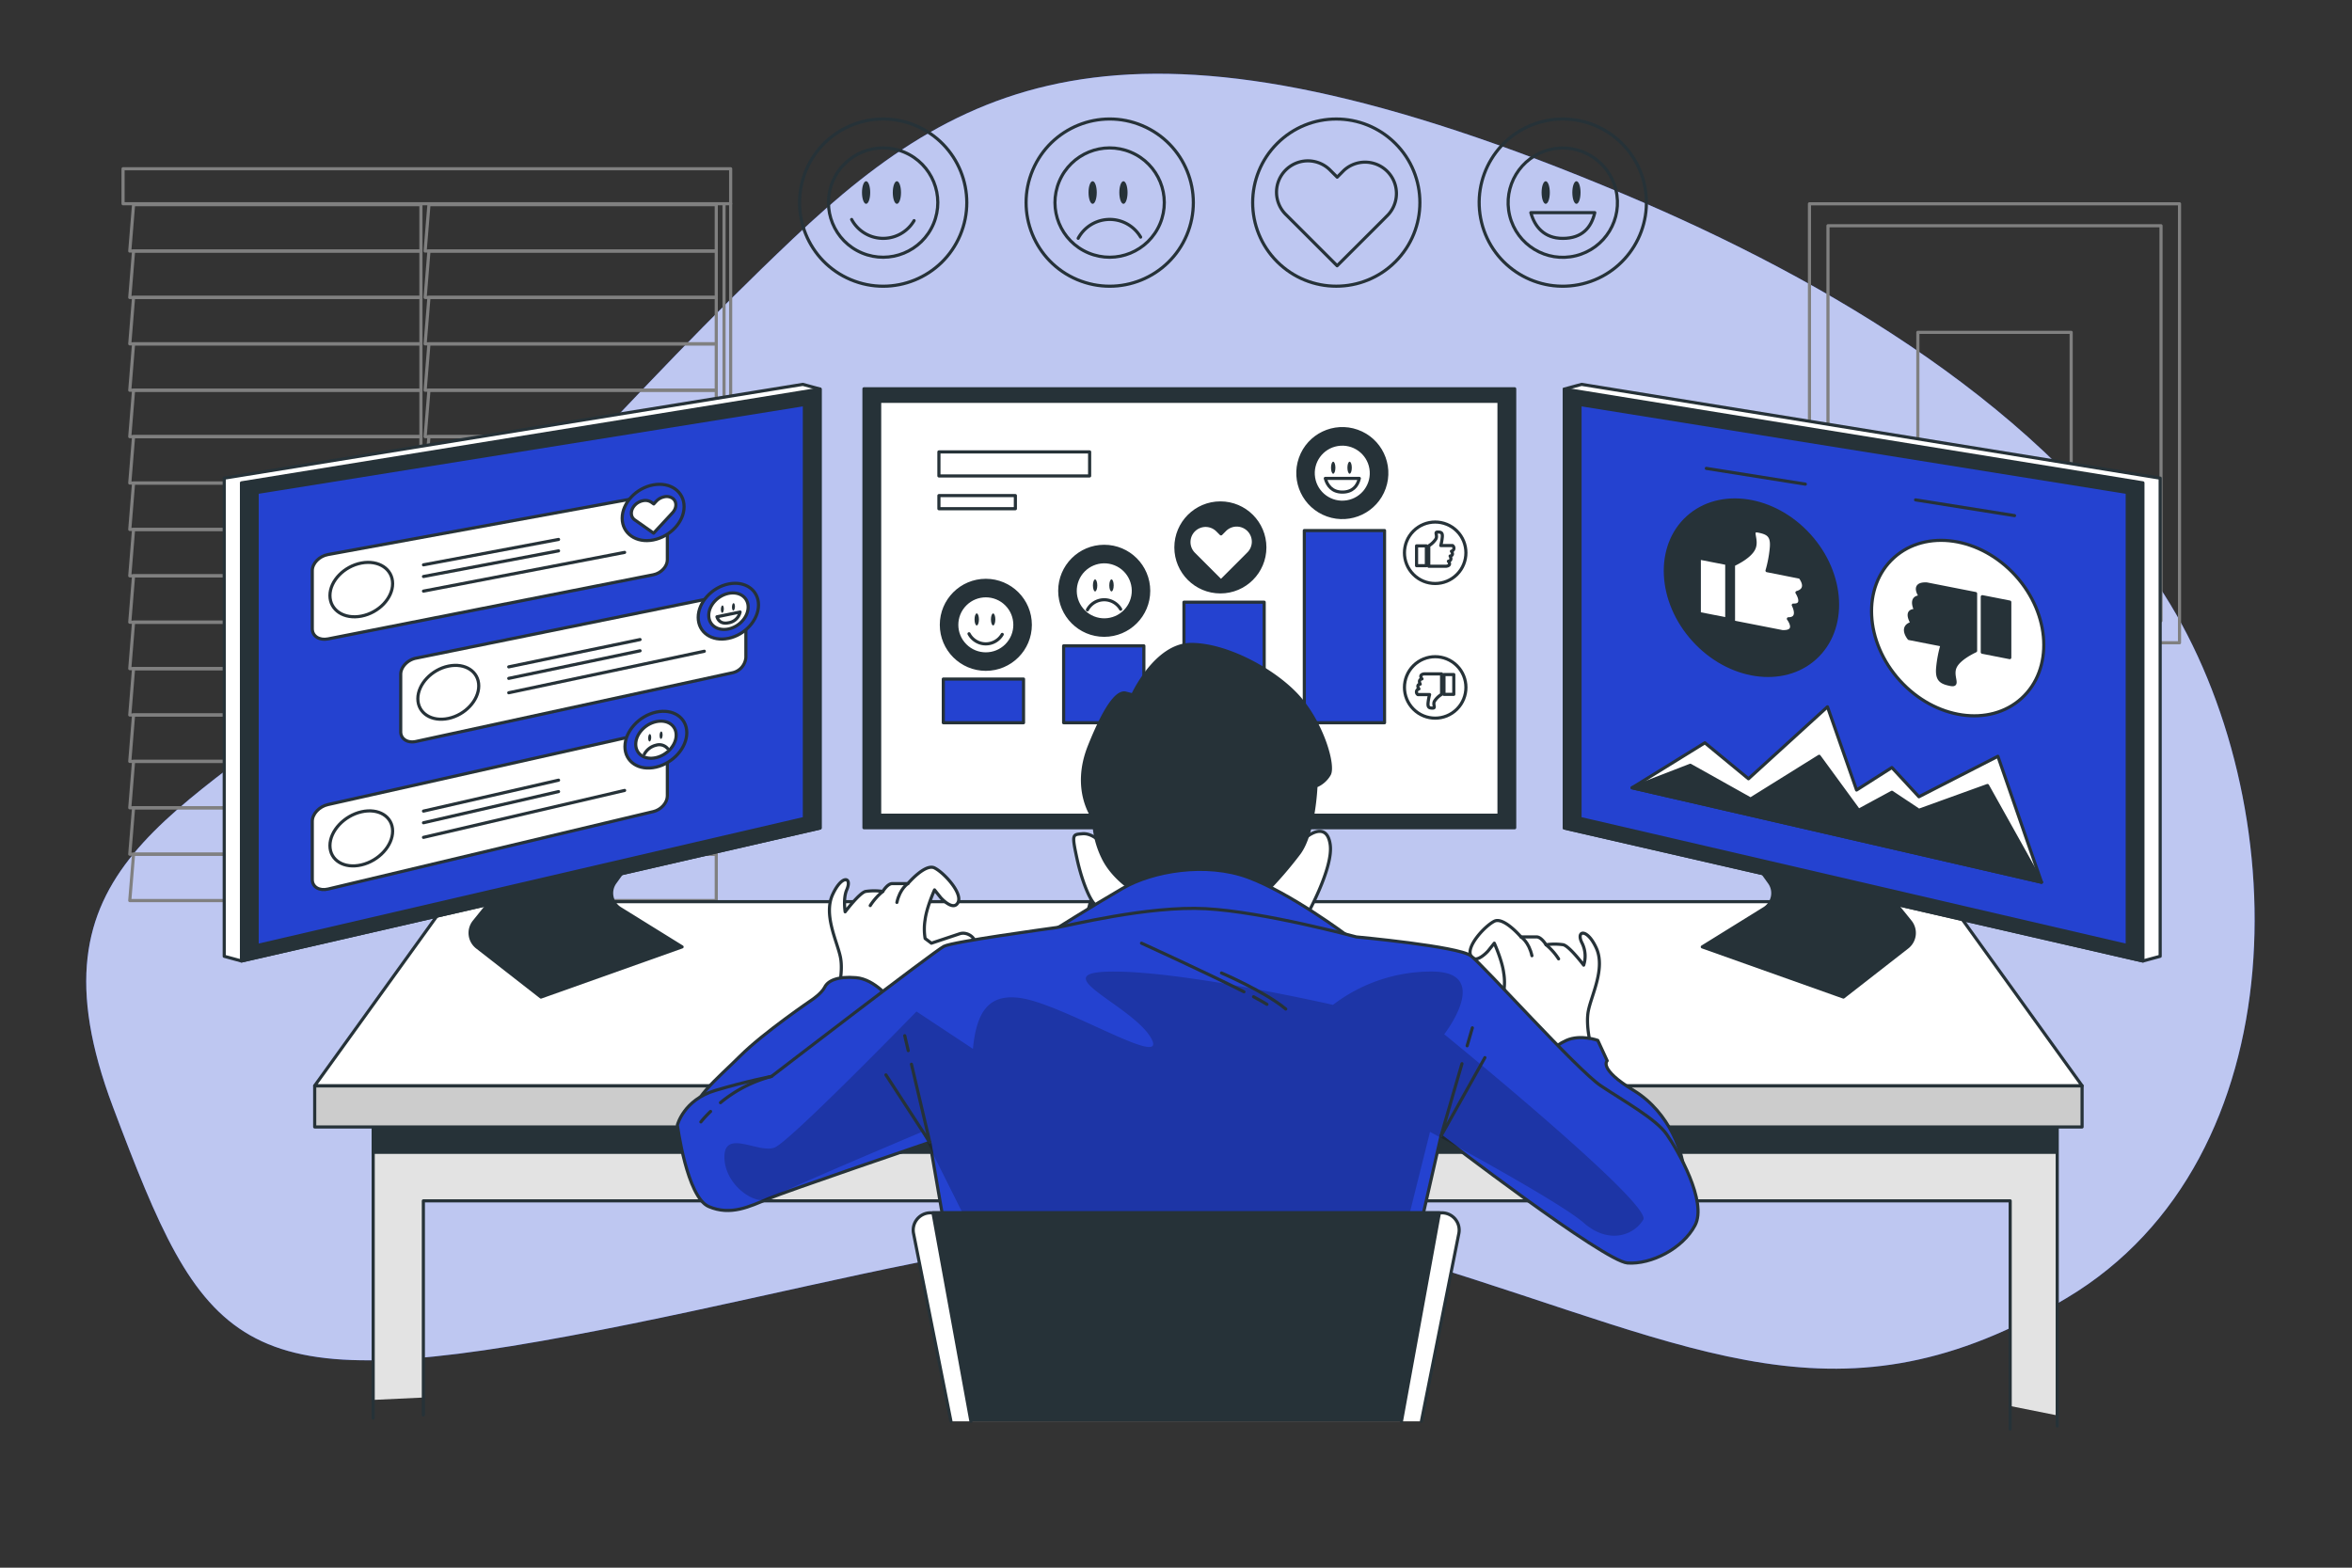 <svg xmlns="http://www.w3.org/2000/svg" viewBox="0 0 750 500"><rect x="0" y="0" width="750" height="500" fill="#333333" stroke="none"/><g id="freepik--background-simple--inject-619"><path d="M690.15,189.66C652.46,130.47,583.53,89.66,518,62,364-3,309,23,253,76s-84,91-140,138S7,276,36,353s39,93,146,73,184-50,272-23,133,54,205,11C733.73,369.37,731.89,255.22,690.15,189.66Z" style="fill:#2442D0"></path><path d="M690.15,189.66C652.46,130.47,583.53,89.66,518,62,364-3,309,23,253,76s-84,91-140,138S7,276,36,353s39,93,146,73,184-50,272-23,133,54,205,11C733.73,369.37,731.89,255.22,690.15,189.66Z" style="fill:#fff;opacity:0.7"></path></g><g id="freepik--Floor--inject-619"><polygon points="473.61 337.57 280.32 337.57 292.79 307 461.14 307 473.61 337.57" style="fill:#fff;stroke:#263238;stroke-linecap:round;stroke-linejoin:round"></polygon><polygon points="302.96 313.79 295.62 313.79 297.12 309.86 304.32 309.86 302.96 313.79" style="fill:#fff;stroke:#263238;stroke-linecap:round;stroke-linejoin:round"></polygon><polygon points="313.31 313.79 305.98 313.79 307.29 309.86 314.49 309.86 313.31 313.79" style="fill:#fff;stroke:#263238;stroke-linecap:round;stroke-linejoin:round"></polygon><polygon points="323.67 313.79 316.33 313.79 317.45 309.86 324.65 309.86 323.67 313.79" style="fill:#fff;stroke:#263238;stroke-linecap:round;stroke-linejoin:round"></polygon><polygon points="334.02 313.79 326.69 313.79 327.62 309.86 334.82 309.86 334.02 313.79" style="fill:#fff;stroke:#263238;stroke-linecap:round;stroke-linejoin:round"></polygon><polygon points="344.38 313.79 337.05 313.79 337.78 309.86 344.98 309.86 344.38 313.79" style="fill:#fff;stroke:#263238;stroke-linecap:round;stroke-linejoin:round"></polygon><polygon points="354.74 313.79 347.4 313.79 347.95 309.86 355.15 309.86 354.74 313.79" style="fill:#fff;stroke:#263238;stroke-linecap:round;stroke-linejoin:round"></polygon><polygon points="365.09 313.79 357.76 313.79 358.11 309.86 365.31 309.86 365.09 313.79" style="fill:#fff;stroke:#263238;stroke-linecap:round;stroke-linejoin:round"></polygon><polygon points="375.45 313.79 368.11 313.79 368.28 309.86 375.48 309.86 375.45 313.79" style="fill:#fff;stroke:#263238;stroke-linecap:round;stroke-linejoin:round"></polygon><polygon points="385.81 313.79 378.47 313.79 378.44 309.86 385.64 309.86 385.81 313.79" style="fill:#fff;stroke:#263238;stroke-linecap:round;stroke-linejoin:round"></polygon><polygon points="396.16 313.79 388.82 313.79 388.61 309.86 395.81 309.86 396.16 313.79" style="fill:#fff;stroke:#263238;stroke-linecap:round;stroke-linejoin:round"></polygon><polygon points="406.52 313.79 399.18 313.79 398.77 309.86 405.97 309.86 406.52 313.79" style="fill:#fff;stroke:#263238;stroke-linecap:round;stroke-linejoin:round"></polygon><polygon points="416.87 313.79 409.54 313.79 408.94 309.86 416.14 309.86 416.87 313.79" style="fill:#fff;stroke:#263238;stroke-linecap:round;stroke-linejoin:round"></polygon><polygon points="427.23 313.79 419.89 313.79 419.1 309.86 426.3 309.86 427.23 313.79" style="fill:#fff;stroke:#263238;stroke-linecap:round;stroke-linejoin:round"></polygon><polygon points="437.58 313.79 430.25 313.79 429.26 309.86 436.46 309.86 437.58 313.79" style="fill:#fff;stroke:#263238;stroke-linecap:round;stroke-linejoin:round"></polygon><polygon points="447.94 313.79 440.61 313.79 439.43 309.86 446.63 309.86 447.94 313.79" style="fill:#fff;stroke:#263238;stroke-linecap:round;stroke-linejoin:round"></polygon><polygon points="458.3 313.79 450.96 313.79 449.6 309.86 456.8 309.86 458.3 313.79" style="fill:#fff;stroke:#263238;stroke-linecap:round;stroke-linejoin:round"></polygon><polygon points="299.89 322.61 292.26 322.61 293.88 318.35 301.38 318.35 299.89 322.61" style="fill:#fff;stroke:#263238;stroke-linecap:round;stroke-linejoin:round"></polygon><polygon points="310.68 322.61 303.04 322.61 304.46 318.35 311.95 318.35 310.68 322.61" style="fill:#fff;stroke:#263238;stroke-linecap:round;stroke-linejoin:round"></polygon><polygon points="321.46 322.61 313.82 322.61 315.04 318.35 322.53 318.35 321.46 322.61" style="fill:#fff;stroke:#263238;stroke-linecap:round;stroke-linejoin:round"></polygon><polygon points="332.25 322.61 324.61 322.61 325.62 318.35 333.11 318.35 332.25 322.61" style="fill:#fff;stroke:#263238;stroke-linecap:round;stroke-linejoin:round"></polygon><polygon points="343.03 322.61 335.39 322.61 336.19 318.35 343.69 318.35 343.03 322.61" style="fill:#fff;stroke:#263238;stroke-linecap:round;stroke-linejoin:round"></polygon><polygon points="353.82 322.61 346.18 322.61 346.77 318.35 354.26 318.35 353.82 322.61" style="fill:#fff;stroke:#263238;stroke-linecap:round;stroke-linejoin:round"></polygon><polygon points="364.6 322.61 356.96 322.61 357.35 318.35 364.84 318.35 364.6 322.61" style="fill:#fff;stroke:#263238;stroke-linecap:round;stroke-linejoin:round"></polygon><polygon points="375.39 322.61 367.75 322.61 367.92 318.35 375.42 318.35 375.39 322.61" style="fill:#fff;stroke:#263238;stroke-linecap:round;stroke-linejoin:round"></polygon><polygon points="386.17 322.61 378.53 322.61 378.5 318.35 385.99 318.35 386.17 322.61" style="fill:#fff;stroke:#263238;stroke-linecap:round;stroke-linejoin:round"></polygon><polygon points="396.95 322.61 389.32 322.61 389.08 318.35 396.57 318.35 396.95 322.61" style="fill:#fff;stroke:#263238;stroke-linecap:round;stroke-linejoin:round"></polygon><polygon points="407.74 322.61 400.1 322.61 399.66 318.35 407.15 318.35 407.74 322.61" style="fill:#fff;stroke:#263238;stroke-linecap:round;stroke-linejoin:round"></polygon><polygon points="418.52 322.61 410.88 322.61 410.23 318.35 417.73 318.35 418.52 322.61" style="fill:#fff;stroke:#263238;stroke-linecap:round;stroke-linejoin:round"></polygon><polygon points="429.31 322.61 421.67 322.61 420.81 318.35 428.3 318.35 429.31 322.61" style="fill:#fff;stroke:#263238;stroke-linecap:round;stroke-linejoin:round"></polygon><polygon points="440.09 322.61 432.45 322.61 431.39 318.35 438.88 318.35 440.09 322.61" style="fill:#fff;stroke:#263238;stroke-linecap:round;stroke-linejoin:round"></polygon><polygon points="450.88 322.61 443.24 322.61 441.96 318.35 449.46 318.35 450.88 322.61" style="fill:#fff;stroke:#263238;stroke-linecap:round;stroke-linejoin:round"></polygon><polygon points="461.66 322.61 454.02 322.61 452.54 318.35 460.03 318.35 461.66 322.61" style="fill:#fff;stroke:#263238;stroke-linecap:round;stroke-linejoin:round"></polygon><polygon points="296.57 332.19 288.6 332.19 290.37 327.55 298.18 327.55 296.57 332.19" style="fill:#fff;stroke:#263238;stroke-linecap:round;stroke-linejoin:round"></polygon><polygon points="307.82 332.19 299.85 332.19 301.39 327.55 309.2 327.55 307.82 332.19" style="fill:#fff;stroke:#263238;stroke-linecap:round;stroke-linejoin:round"></polygon><polygon points="319.07 332.19 311.1 332.19 312.42 327.55 320.23 327.55 319.07 332.19" style="fill:#fff;stroke:#263238;stroke-linecap:round;stroke-linejoin:round"></polygon><polygon points="397.82 332.19 322.35 332.19 323.44 327.55 397.4 327.55 397.82 332.19" style="fill:#fff;stroke:#263238;stroke-linecap:round;stroke-linejoin:round"></polygon><polygon points="409.07 332.19 401.1 332.19 400.62 327.55 408.43 327.55 409.07 332.19" style="fill:#fff;stroke:#263238;stroke-linecap:round;stroke-linejoin:round"></polygon><polygon points="420.32 332.19 412.35 332.19 411.64 327.55 419.45 327.55 420.32 332.19" style="fill:#fff;stroke:#263238;stroke-linecap:round;stroke-linejoin:round"></polygon><polygon points="431.57 332.19 423.6 332.19 422.67 327.55 430.47 327.55 431.57 332.19" style="fill:#fff;stroke:#263238;stroke-linecap:round;stroke-linejoin:round"></polygon><polygon points="442.82 332.19 434.85 332.19 433.69 327.55 441.5 327.55 442.82 332.19" style="fill:#fff;stroke:#263238;stroke-linecap:round;stroke-linejoin:round"></polygon><polygon points="454.07 332.19 446.1 332.19 444.71 327.55 452.52 327.55 454.07 332.19" style="fill:#fff;stroke:#263238;stroke-linecap:round;stroke-linejoin:round"></polygon><polygon points="465.32 332.19 457.35 332.19 455.74 327.55 463.55 327.55 465.32 332.19" style="fill:#fff;stroke:#263238;stroke-linecap:round;stroke-linejoin:round"></polygon><rect x="280.32" y="337.57" width="193.16" height="2.65" style="fill:#fff;stroke:#263238;stroke-linecap:round;stroke-linejoin:round"></rect></g><g id="freepik--Window--inject-619"><polygon points="134.22 65.28 42.59 65.28 41.38 80.07 134.22 80.07 134.22 65.28" style="fill:none;stroke:gray;stroke-linecap:round;stroke-linejoin:round"></polygon><polygon points="134.22 80.07 42.59 80.07 41.38 94.87 134.22 94.87 134.22 80.07" style="fill:none;stroke:gray;stroke-linecap:round;stroke-linejoin:round"></polygon><polygon points="134.22 94.87 42.59 94.87 41.38 109.67 134.22 109.67 134.22 94.87" style="fill:none;stroke:gray;stroke-linecap:round;stroke-linejoin:round"></polygon><polygon points="134.22 109.67 42.59 109.67 41.38 124.47 134.22 124.47 134.22 109.67" style="fill:none;stroke:gray;stroke-linecap:round;stroke-linejoin:round"></polygon><polygon points="134.22 124.47 42.59 124.47 41.38 139.26 134.22 139.26 134.22 124.47" style="fill:none;stroke:gray;stroke-linecap:round;stroke-linejoin:round"></polygon><polygon points="134.22 139.26 42.59 139.26 41.38 154.06 134.22 154.06 134.22 139.26" style="fill:none;stroke:gray;stroke-linecap:round;stroke-linejoin:round"></polygon><polygon points="134.22 154.06 42.59 154.06 41.38 168.86 134.22 168.86 134.22 154.06" style="fill:none;stroke:gray;stroke-linecap:round;stroke-linejoin:round"></polygon><polygon points="134.22 168.86 42.59 168.86 41.38 183.65 134.22 183.65 134.22 168.86" style="fill:none;stroke:gray;stroke-linecap:round;stroke-linejoin:round"></polygon><polygon points="134.22 183.65 42.59 183.65 41.38 198.45 134.22 198.45 134.22 183.65" style="fill:none;stroke:gray;stroke-linecap:round;stroke-linejoin:round"></polygon><polygon points="134.22 198.45 42.59 198.45 41.38 213.25 134.22 213.25 134.22 198.45" style="fill:none;stroke:gray;stroke-linecap:round;stroke-linejoin:round"></polygon><polygon points="134.22 213.25 42.59 213.25 41.38 228.04 134.22 228.04 134.22 213.25" style="fill:none;stroke:gray;stroke-linecap:round;stroke-linejoin:round"></polygon><polygon points="134.22 228.04 42.59 228.04 41.38 242.84 134.22 242.84 134.22 228.04" style="fill:none;stroke:gray;stroke-linecap:round;stroke-linejoin:round"></polygon><polygon points="134.22 242.84 42.59 242.84 41.38 257.64 134.22 257.64 134.22 242.84" style="fill:none;stroke:gray;stroke-linecap:round;stroke-linejoin:round"></polygon><polygon points="134.22 257.64 42.59 257.64 41.38 272.44 134.22 272.44 134.22 257.64" style="fill:none;stroke:gray;stroke-linecap:round;stroke-linejoin:round"></polygon><polygon points="134.22 272.44 42.59 272.44 41.38 287.23 134.22 287.23 134.22 272.44" style="fill:none;stroke:gray;stroke-linecap:round;stroke-linejoin:round"></polygon><polygon points="228.4 65.28 136.78 65.28 135.57 80.07 228.4 80.07 228.4 65.28" style="fill:none;stroke:gray;stroke-linecap:round;stroke-linejoin:round"></polygon><polygon points="228.4 80.07 136.78 80.07 135.57 94.87 228.4 94.87 228.4 80.07" style="fill:none;stroke:gray;stroke-linecap:round;stroke-linejoin:round"></polygon><polygon points="228.4 94.87 136.78 94.87 135.57 109.67 228.4 109.67 228.4 94.87" style="fill:none;stroke:gray;stroke-linecap:round;stroke-linejoin:round"></polygon><polygon points="228.4 109.67 136.78 109.67 135.57 124.47 228.4 124.47 228.4 109.67" style="fill:none;stroke:gray;stroke-linecap:round;stroke-linejoin:round"></polygon><polygon points="228.4 124.47 136.78 124.47 135.57 139.26 228.4 139.26 228.4 124.47" style="fill:none;stroke:gray;stroke-linecap:round;stroke-linejoin:round"></polygon><polygon points="228.4 139.26 136.78 139.26 135.57 154.06 228.4 154.06 228.4 139.26" style="fill:none;stroke:gray;stroke-linecap:round;stroke-linejoin:round"></polygon><polygon points="228.4 154.06 136.78 154.06 135.57 168.86 228.4 168.86 228.4 154.06" style="fill:none;stroke:gray;stroke-linecap:round;stroke-linejoin:round"></polygon><polygon points="228.4 168.86 136.78 168.86 135.57 183.65 228.4 183.65 228.4 168.86" style="fill:none;stroke:gray;stroke-linecap:round;stroke-linejoin:round"></polygon><polygon points="228.4 183.65 136.78 183.65 135.57 198.45 228.4 198.45 228.4 183.65" style="fill:none;stroke:gray;stroke-linecap:round;stroke-linejoin:round"></polygon><polygon points="228.4 198.45 136.78 198.45 135.57 213.25 228.4 213.25 228.4 198.45" style="fill:none;stroke:gray;stroke-linecap:round;stroke-linejoin:round"></polygon><polygon points="228.4 213.25 136.78 213.25 135.57 228.04 228.4 228.04 228.4 213.25" style="fill:none;stroke:gray;stroke-linecap:round;stroke-linejoin:round"></polygon><polygon points="228.4 228.04 136.78 228.04 135.57 242.84 228.4 242.84 228.4 228.04" style="fill:none;stroke:gray;stroke-linecap:round;stroke-linejoin:round"></polygon><polygon points="228.4 242.84 136.78 242.84 135.57 257.64 228.4 257.64 228.4 242.84" style="fill:none;stroke:gray;stroke-linecap:round;stroke-linejoin:round"></polygon><polygon points="228.4 257.64 136.78 257.64 135.57 272.44 228.4 272.44 228.4 257.64" style="fill:none;stroke:gray;stroke-linecap:round;stroke-linejoin:round"></polygon><polygon points="228.4 272.44 136.78 272.44 135.57 287.23 228.4 287.23 228.4 272.44" style="fill:none;stroke:gray;stroke-linecap:round;stroke-linejoin:round"></polygon><rect x="39.24" y="53.82" width="193.75" height="11.16" style="fill:none;stroke:gray;stroke-linecap:round;stroke-linejoin:round"></rect><line x1="232.99" y1="64.98" x2="232.99" y2="261.57" style="fill:none;stroke:gray;stroke-linecap:round;stroke-linejoin:round"></line><line x1="230.88" y1="65.3" x2="230.88" y2="200.18" style="fill:none;stroke:gray;stroke-linecap:round;stroke-linejoin:round"></line><rect x="231.76" y="261.14" width="2.6" height="5.01" style="fill:#263238;stroke:gray;stroke-linecap:round;stroke-linejoin:round"></rect><rect x="229.41" y="199.1" width="2.6" height="5.01" style="fill:#263238;stroke:gray;stroke-linecap:round;stroke-linejoin:round"></rect></g><g id="freepik--Picture--inject-619"><rect x="577" y="65" width="118" height="140" style="fill:none;stroke:gray;stroke-linecap:round;stroke-linejoin:round"></rect><rect x="582.9" y="72" width="106.2" height="126" style="fill:none;stroke:gray;stroke-linecap:round;stroke-linejoin:round"></rect><rect x="611.56" y="106" width="48.89" height="58" style="fill:none;stroke:gray;stroke-linecap:round;stroke-linejoin:round"></rect></g><g id="freepik--Table--inject-619"><polygon points="118.93 446.49 118.93 359.35 655.47 359.35 656.18 451.47 640.85 448.41 641 383 135 383 135.03 445.73 118.93 446.49" style="fill:#e3e3e3"></polygon><polyline points="119 452.31 119 351 656 351 656 454.79" style="fill:none;stroke:#263238;stroke-linecap:round;stroke-linejoin:round"></polyline><rect x="119.05" y="359.35" width="536.42" height="8.18" style="fill:#263238;stroke:#263238;stroke-linecap:round;stroke-linejoin:round"></rect><polyline points="135 451.31 135 383 641 383 641 455.79" style="fill:none;stroke:#263238;stroke-linecap:round;stroke-linejoin:round"></polyline><rect x="100.35" y="346.33" width="563.58" height="13.1" style="fill:#ccc;stroke:#263238;stroke-linecap:round;stroke-linejoin:round"></rect><polygon points="663.93 346.28 100.35 346.28 142.62 287.58 621.66 287.58 663.93 346.28" style="fill:#fff;stroke:#263238;stroke-linecap:round;stroke-linejoin:round"></polygon></g><g id="freepik--Icons--inject-619"><circle cx="426.11" cy="64.62" r="26.66" transform="translate(79.11 320.23) rotate(-45)" style="fill:none;stroke:#263238;stroke-linecap:round;stroke-linejoin:round"></circle><path d="M442.65,68.49l-2.12,2.14L426.38,84.76,410.1,68.49a10,10,0,1,1,14.15-14.13l2.15,2.14,2.12-2.14a10,10,0,0,1,14.13,14.13Z" style="fill:none;stroke:#263238;stroke-linecap:round;stroke-linejoin:round"></path><circle cx="281.63" cy="64.62" r="26.66" transform="translate(112.55 298.94) rotate(-67.11)" style="fill:none;stroke:#263238;stroke-linecap:round;stroke-linejoin:round"></circle><circle cx="281.63" cy="64.62" r="17.43" transform="translate(113.11 299.34) rotate(-67.25)" style="fill:none;stroke:#263238;stroke-linecap:round;stroke-linejoin:round"></circle><path d="M271.57,70a11.41,11.41,0,0,0,19.91.37" style="fill:none;stroke:#263238;stroke-linecap:round;stroke-linejoin:round"></path><path d="M277.49,61.4c0,2-.59,3.61-1.31,3.61s-1.31-1.62-1.31-3.61.58-3.6,1.31-3.6S277.49,59.41,277.49,61.4Z" style="fill:#263238"></path><path d="M287.31,61.4c0,2-.58,3.61-1.31,3.61s-1.31-1.62-1.31-3.61.59-3.6,1.31-3.6S287.31,59.41,287.31,61.4Z" style="fill:#263238"></path><circle cx="498.34" cy="64.62" r="26.66" transform="translate(-1.11 120.04) rotate(-13.72)" style="fill:none;stroke:#263238;stroke-linecap:round;stroke-linejoin:round"></circle><circle cx="498.34" cy="64.62" r="17.43" transform="translate(-1.07 120.41) rotate(-13.76)" style="fill:none;stroke:#263238;stroke-linecap:round;stroke-linejoin:round"></circle><path d="M488.15,67.82c1.18,4.39,4.2,8.21,10.19,8.21,6.17,0,9.1-3.45,10.2-8.21Z" style="fill:none;stroke:#263238;stroke-linecap:round;stroke-linejoin:round"></path><path d="M494.2,61.4c0,2-.59,3.61-1.31,3.61s-1.31-1.62-1.31-3.61.59-3.6,1.31-3.6S494.2,59.41,494.2,61.4Z" style="fill:#263238"></path><path d="M504,61.4c0,2-.59,3.61-1.31,3.61s-1.31-1.62-1.31-3.61.58-3.6,1.31-3.6S504,59.41,504,61.4Z" style="fill:#263238"></path><circle cx="353.87" cy="64.62" r="26.66" transform="translate(156.69 365.49) rotate(-67.11)" style="fill:none;stroke:#263238;stroke-linecap:round;stroke-linejoin:round"></circle><circle cx="353.87" cy="64.62" r="17.43" transform="translate(157.4 365.96) rotate(-67.25)" style="fill:none;stroke:#263238;stroke-linecap:round;stroke-linejoin:round"></circle><path d="M343.81,76a11.42,11.42,0,0,1,19.91-.38" style="fill:none;stroke:#263238;stroke-linecap:round;stroke-linejoin:round"></path><path d="M349.73,61.4c0,2-.59,3.61-1.31,3.61s-1.31-1.62-1.31-3.61.58-3.6,1.31-3.6S349.73,59.41,349.73,61.4Z" style="fill:#263238"></path><path d="M359.55,61.4c0,2-.59,3.61-1.31,3.61s-1.31-1.62-1.31-3.61.59-3.6,1.31-3.6S359.55,59.41,359.55,61.4Z" style="fill:#263238"></path></g><g id="freepik--device-3--inject-619"><path d="M600.33,283l8.82,10.93a5.78,5.78,0,0,1-.94,8.18L587.83,318l-45-16,19.74-12.24a5.77,5.77,0,0,0,1.65-8.28L558.83,274Z" style="fill:#263238;stroke:#263238;stroke-linecap:round;stroke-linejoin:round"></path><polygon points="504.33 122.59 688.83 152.5 688.83 305 683.33 306.5 498.83 264.09 498.83 124.09 504.33 122.59" style="fill:#fff;stroke:#263238;stroke-linecap:round;stroke-linejoin:round"></polygon><polygon points="498.83 264.09 683.33 306.5 683.33 154 498.83 124.09 498.83 264.09" style="fill:#263238;stroke:#263238;stroke-linecap:round;stroke-linejoin:round"></polygon><polygon points="503.83 261.03 678.33 301.56 678.33 157.06 503.83 129.03 503.83 261.03" style="fill:#2442D0;stroke:#263238;stroke-linecap:round;stroke-linejoin:round"></polygon></g><g id="freepik--device-2--inject-619"><polygon points="414.2 294.78 345.75 294.78 351.45 273.99 351.45 262.1 408.49 262.1 408.49 275.17 414.2 294.78" style="fill:#263238;stroke:#263238;stroke-linecap:round;stroke-linejoin:round"></polygon><rect x="275.5" y="124" width="207.5" height="140" style="fill:#263238;stroke:#263238;stroke-linecap:round;stroke-linejoin:round"></rect><rect x="280.5" y="128" width="197.5" height="132" style="fill:#fff;stroke:#263238;stroke-linecap:round;stroke-linejoin:round"></rect></g><g id="freepik--device-1--inject-619"><path d="M160,283l-8.82,10.93a5.78,5.78,0,0,0,.95,8.18L172.5,318l45-16-19.74-12.24a5.77,5.77,0,0,1-1.64-8.28L201.5,274Z" style="fill:#263238;stroke:#263238;stroke-linecap:round;stroke-linejoin:round"></path><polygon points="256 122.59 71.5 152.5 71.5 305 77 306.5 261.5 264.09 261.5 124.09 256 122.59" style="fill:#fff;stroke:#263238;stroke-linecap:round;stroke-linejoin:round"></polygon><polygon points="261.5 264.09 77 306.5 77 154 261.5 124.09 261.5 264.09" style="fill:#263238;stroke:#263238;stroke-linecap:round;stroke-linejoin:round"></polygon><polygon points="256.5 261.03 82 301.56 82 157.06 256.5 129.03 256.5 261.03" style="fill:#2442D0;stroke:#263238;stroke-linecap:round;stroke-linejoin:round"></polygon></g><g id="freepik--charts-3--inject-619"><ellipse cx="558.49" cy="187.42" rx="24.9" ry="30.28" transform="translate(18.87 423.75) rotate(-42.2)" style="fill:#263238;stroke:#263238;stroke-linecap:round;stroke-linejoin:round"></ellipse><path d="M574,184.09,563.47,182a38.58,38.58,0,0,0,1.36-7.13c.39-4-1-4.86-4.08-5.48s0,2.73-1.56,5.73c-1.25,2.41-5,4.32-6.42,5v18.28l15.57,3.05c5.25.25,1.94-4.09,1.94-4.09,3.9,0,1.56-4.37,1.56-4.37,3.9.18,1.17-4,1.17-4C577.1,187.81,574,184.09,574,184.09Z" style="fill:#fff;stroke:#263238;stroke-linecap:round;stroke-linejoin:round"></path><polygon points="541.87 195.7 550.63 197.42 550.63 179.7 541.87 177.99 541.87 195.7" style="fill:#fff;stroke:#263238;stroke-linecap:round;stroke-linejoin:round"></polygon><ellipse cx="624.25" cy="200.31" rx="24.9" ry="30.28" transform="translate(27.26 471.25) rotate(-42.2)" style="fill:#fff;stroke:#263238;stroke-linecap:round;stroke-linejoin:round"></ellipse><path d="M608.75,203.64l10.52,2.06a39,39,0,0,0-1.37,7.13c-.39,4,1,4.86,4.09,5.47s0-2.72,1.56-5.73c1.24-2.4,5-4.31,6.42-5V189.31l-15.57-3.06c-5.26-.25-1.95,4.1-1.95,4.1-3.89,0-1.55,4.37-1.55,4.37-3.9-.18-1.17,4.05-1.17,4.05C605.64,199.92,608.75,203.64,608.75,203.64Z" style="fill:#263238;stroke:#263238;stroke-linecap:round;stroke-linejoin:round"></path><polygon points="640.87 192.03 632.11 190.31 632.11 208.02 640.87 209.74 640.87 192.03" style="fill:#263238;stroke:#263238;stroke-linecap:round;stroke-linejoin:round"></polygon><polygon points="520.44 251.25 543.64 236.91 557.55 248.38 582.74 225.43 592.02 251.97 603.28 244.8 611.9 254.12 637.08 241.21 651 281.38 520.44 251.25" style="fill:#fff;stroke:#263238;stroke-linecap:round;stroke-linejoin:round"></polygon><polygon points="520.44 251.25 539 244.08 558.22 254.84 580.09 241.21 592.68 258.43 603.28 252.69 611.9 258.43 633.77 250.53 651 281.38 520.44 251.25" style="fill:#263238;stroke:#263238;stroke-linecap:round;stroke-linejoin:round"></polygon><line x1="544.11" y1="149.39" x2="575.68" y2="154.41" style="fill:none;stroke:#263238;stroke-linecap:round;stroke-linejoin:round"></line><line x1="610.83" y1="159.43" x2="642.39" y2="164.45" style="fill:none;stroke:#263238;stroke-linecap:round;stroke-linejoin:round"></line></g><g id="freepik--charts-2--inject-619"><rect x="299.4" y="144.13" width="48.06" height="7.66" style="fill:#fff;stroke:#263238;stroke-linecap:round;stroke-linejoin:round"></rect><rect x="299.4" y="158.07" width="24.38" height="4.18" style="fill:#fff;stroke:#263238;stroke-linecap:round;stroke-linejoin:round"></rect><circle cx="389.15" cy="174.59" r="14.18" style="fill:#263238;stroke:#263238;stroke-linecap:round;stroke-linejoin:round"></circle><path d="M398,176.65l-1.13,1.14-7.53,7.52-8.66-8.66a5.32,5.32,0,0,1,7.53-7.52l1.14,1.14,1.13-1.14a5.32,5.32,0,1,1,7.52,7.52Z" style="fill:#fff;stroke:#263238;stroke-linecap:round;stroke-linejoin:round"></path><circle cx="314.36" cy="199.28" r="14.18" style="fill:#263238;stroke:#263238;stroke-linecap:round;stroke-linejoin:round"></circle><circle cx="314.36" cy="199.28" r="9.27" transform="translate(-48.84 280.66) rotate(-45)" style="fill:#fff;stroke:#263238;stroke-linecap:round;stroke-linejoin:round"></circle><path d="M309,202.14a6.06,6.06,0,0,0,10.59.2" style="fill:none;stroke:#263238;stroke-linecap:round;stroke-linejoin:round"></path><ellipse cx="311.46" cy="197.56" rx="0.7" ry="1.92" style="fill:#263238"></ellipse><path d="M317.39,197.56c0,1.06-.32,1.92-.7,1.92s-.7-.86-.7-1.92.31-1.91.7-1.91S317.39,196.51,317.39,197.56Z" style="fill:#263238"></path><circle cx="428.03" cy="150.88" r="14.18" transform="translate(142.81 503.9) rotate(-70.48)" style="fill:#263238;stroke:#263238;stroke-linecap:round;stroke-linejoin:round"></circle><circle cx="428.03" cy="150.88" r="9.27" transform="translate(-18.68 70.72) rotate(-9.24)" style="fill:#fff;stroke:#263238;stroke-linecap:round;stroke-linejoin:round"></circle><path d="M422.61,152.58c.63,2.34,2.23,4.37,5.42,4.37s4.84-1.84,5.43-4.37Z" style="fill:none;stroke:#263238;stroke-linecap:round;stroke-linejoin:round"></path><path d="M425.83,149.17c0,1.06-.31,1.92-.7,1.92s-.7-.86-.7-1.92.32-1.92.7-1.92S425.83,148.11,425.83,149.17Z" style="fill:#263238"></path><path d="M431.06,149.17c0,1.06-.32,1.92-.7,1.92s-.7-.86-.7-1.92.31-1.92.7-1.92S431.06,148.11,431.06,149.17Z" style="fill:#263238"></path><circle cx="352.11" cy="188.43" r="14.18" style="fill:#263238;stroke:#263238;stroke-linecap:round;stroke-linejoin:round"></circle><circle cx="352.11" cy="188.43" r="9.27" transform="translate(46.41 445.39) rotate(-68.2)" style="fill:#fff;stroke:#263238;stroke-linecap:round;stroke-linejoin:round"></circle><path d="M346.75,194.5a6.07,6.07,0,0,1,10.6-.2" style="fill:none;stroke:#263238;stroke-linecap:round;stroke-linejoin:round"></path><path d="M349.9,186.71c0,1.06-.31,1.92-.7,1.92s-.69-.86-.69-1.92.31-1.91.69-1.91S349.9,185.66,349.9,186.71Z" style="fill:#263238"></path><ellipse cx="354.43" cy="186.71" rx="0.7" ry="1.92" style="fill:#263238"></ellipse><rect x="300.8" y="216.58" width="25.58" height="13.93" style="fill:#2442D0;stroke:#263238;stroke-linecap:round;stroke-linejoin:round"></rect><rect x="339.17" y="205.99" width="25.58" height="24.52" style="fill:#2442D0;stroke:#263238;stroke-linecap:round;stroke-linejoin:round"></rect><rect x="377.54" y="192.06" width="25.58" height="38.45" style="fill:#2442D0;stroke:#263238;stroke-linecap:round;stroke-linejoin:round"></rect><rect x="415.92" y="169.21" width="25.58" height="61.3" style="fill:#2442D0;stroke:#263238;stroke-linecap:round;stroke-linejoin:round"></rect><circle cx="457.65" cy="176.31" r="9.8" transform="translate(9.37 375.24) rotate(-45)" style="fill:#fff;stroke:#263238;stroke-linecap:round;stroke-linejoin:round"></circle><path d="M463.18,174h-3.75a16.23,16.23,0,0,0,.48-2.64c.14-1.46-.35-1.67-1.46-1.67s0,1-.55,2.16a7.17,7.17,0,0,1-2.3,2.23v6.52h5.56c1.88-.27.7-1.59.7-1.59,1.39-.28.55-1.67.55-1.67,1.39-.21.42-1.53.42-1.53A1,1,0,0,0,463.18,174Z" style="fill:#fff;stroke:#263238;stroke-linecap:round;stroke-linejoin:round"></path><rect x="451.71" y="174.1" width="3.13" height="6.32" style="fill:#fff;stroke:#263238;stroke-linecap:round;stroke-linejoin:round"></rect><circle cx="457.65" cy="219.25" r="9.8" transform="translate(-20.99 387.82) rotate(-45)" style="fill:#fff;stroke:#263238;stroke-linecap:round;stroke-linejoin:round"></circle><path d="M452.12,221.53h3.75a15.59,15.59,0,0,0-.49,2.64c-.14,1.46.35,1.67,1.46,1.67s0-1,.56-2.16a7.15,7.15,0,0,1,2.29-2.23v-6.52h-5.56c-1.87.27-.69,1.59-.69,1.59-1.39.28-.56,1.67-.56,1.67-1.39.21-.42,1.53-.42,1.53A1,1,0,0,0,452.12,221.53Z" style="fill:#fff;stroke:#263238;stroke-linecap:round;stroke-linejoin:round"></path><rect x="460.46" y="215.13" width="3.13" height="6.32" transform="translate(924.04 436.59) rotate(180)" style="fill:#fff;stroke:#263238;stroke-linecap:round;stroke-linejoin:round"></rect></g><g id="freepik--charts-1--inject-619"><path d="M208.34,183.31,104.58,203.78c-2.75.54-5-.9-5-3.22V182c0-2.33,2.24-4.62,5-5.13l103.76-19c2.47-.45,4.46,1,4.46,3.15v17.54C212.8,180.65,210.81,182.82,208.34,183.31Z" style="fill:#fff;stroke:#263238;stroke-linecap:round;stroke-linejoin:round"></path><path d="M125.2,186.14c0-4.65-4.44-7.6-9.94-6.57s-10.05,5.67-10.05,10.37,4.51,7.64,10.05,6.56S125.2,190.79,125.2,186.14Z" style="fill:#fff;stroke:#263238;stroke-linecap:round;stroke-linejoin:round"></path><line x1="135.04" y1="180.15" x2="178.11" y2="172.05" style="fill:none;stroke:#263238;stroke-linecap:round;stroke-linejoin:round"></line><line x1="135.04" y1="183.87" x2="178.11" y2="175.69" style="fill:none;stroke:#263238;stroke-linecap:round;stroke-linejoin:round"></line><line x1="135.04" y1="188.53" x2="199.18" y2="176.18" style="fill:none;stroke:#263238;stroke-linecap:round;stroke-linejoin:round"></line><path d="M208.34,258.85,104.58,283.56c-2.75.66-5-.69-5-3V261.94c0-2.33,2.24-4.72,5-5.33l103.76-23.28c2.47-.55,4.46.78,4.46,3v17.53C212.8,256,210.81,258.27,208.34,258.85Z" style="fill:#fff;stroke:#263238;stroke-linecap:round;stroke-linejoin:round"></path><path d="M125.2,265.08c0-4.65-4.44-7.41-9.94-6.16S105.21,265,105.21,269.7s4.51,7.45,10.05,6.15S125.2,269.74,125.2,265.08Z" style="fill:#fff;stroke:#263238;stroke-linecap:round;stroke-linejoin:round"></path><line x1="135.04" y1="258.69" x2="178.11" y2="248.83" style="fill:none;stroke:#263238;stroke-linecap:round;stroke-linejoin:round"></line><line x1="135.04" y1="262.41" x2="178.11" y2="252.47" style="fill:none;stroke:#263238;stroke-linecap:round;stroke-linejoin:round"></line><line x1="135.04" y1="267.07" x2="199.18" y2="252.1" style="fill:none;stroke:#263238;stroke-linecap:round;stroke-linejoin:round"></line><path d="M218.14,161.6c0-4.83-4.38-7.94-9.82-6.95s-9.92,5.75-9.92,10.63,4.46,8,9.92,6.93S218.14,166.42,218.14,161.6Z" style="fill:#2442D0;stroke:#263238;stroke-linecap:round;stroke-linejoin:round"></path><path d="M214.43,163.56l-.78.85-5.23,5.64-6-4.23c-1.45-1-1.45-3.12,0-4.68a4.87,4.87,0,0,1,2.64-1.45,3.48,3.48,0,0,1,2.62.48l.79.56.79-.85a4.77,4.77,0,0,1,2.61-1.44,3.38,3.38,0,0,1,2.6.48C215.87,159.93,215.87,162,214.43,163.56Z" style="fill:#fff;stroke:#263238;stroke-linecap:round;stroke-linejoin:round"></path><path d="M233.51,214.59l-100.88,21.9c-2.67.58-4.85-.8-4.85-3.09V215.05c0-2.29,2.18-4.59,4.85-5.13l100.88-20.51c2.39-.49,4.33.87,4.33,3v17.29A5.45,5.45,0,0,1,233.51,214.59Z" style="fill:#fff;stroke:#263238;stroke-linecap:round;stroke-linejoin:round"></path><path d="M152.66,218.76c0-4.58-4.31-7.41-9.66-6.31s-9.76,5.76-9.76,10.39,4.39,7.45,9.76,6.3S152.66,223.35,152.66,218.76Z" style="fill:#fff;stroke:#263238;stroke-linecap:round;stroke-linejoin:round"></path><line x1="162.23" y1="212.69" x2="204.1" y2="203.98" style="fill:none;stroke:#263238;stroke-linecap:round;stroke-linejoin:round"></line><line x1="162.23" y1="216.36" x2="204.1" y2="207.57" style="fill:none;stroke:#263238;stroke-linecap:round;stroke-linejoin:round"></line><line x1="162.23" y1="220.95" x2="224.59" y2="207.71" style="fill:none;stroke:#263238;stroke-linecap:round;stroke-linejoin:round"></line><path d="M241.87,192.94c0-4.76-4.27-7.76-9.56-6.69s-9.67,5.85-9.67,10.66,4.34,7.8,9.67,6.68S241.87,197.71,241.87,192.94Z" style="fill:#2442D0;stroke:#263238;stroke-linecap:round;stroke-linejoin:round"></path><path d="M238.57,193.62c0-3.12-2.8-5.08-6.26-4.37s-6.31,3.83-6.31,7,2.83,5.09,6.31,4.36S238.57,196.74,238.57,193.62Z" style="fill:#fff;stroke:#263238;stroke-linecap:round;stroke-linejoin:round"></path><path d="M228.62,196.72c.43,1.34,1.52,2.36,3.69,1.91A4.41,4.41,0,0,0,236,195.2Z" style="fill:none;stroke:#263238;stroke-linecap:round;stroke-linejoin:round"></path><path d="M230.81,194.18c0,.64-.21,1.21-.47,1.27s-.47-.43-.47-1.08.21-1.22.47-1.27S230.81,193.53,230.81,194.18Z" style="fill:#263238"></path><path d="M234.36,193.45c0,.64-.22,1.21-.48,1.27s-.47-.43-.47-1.08.21-1.21.47-1.27S234.36,192.8,234.36,193.45Z" style="fill:#263238"></path><path d="M219,233.69c0-4.82-4.38-7.76-9.81-6.56s-9.91,6.14-9.91,11,4.45,7.8,9.91,6.54S219,238.52,219,233.69Z" style="fill:#2442D0;stroke:#263238;stroke-linecap:round;stroke-linejoin:round"></path><path d="M215.62,234.46c0-3.16-2.87-5.08-6.43-4.29s-6.47,4-6.47,7.2,2.91,5.1,6.47,4.28S215.62,237.62,215.62,234.46Z" style="fill:#fff;stroke:#263238;stroke-linecap:round;stroke-linejoin:round"></path><path d="M205.47,240.52a5.76,5.76,0,0,1,3.72-2.84,3.5,3.5,0,0,1,3.64,1" style="fill:none;stroke:#263238;stroke-linecap:round;stroke-linejoin:round"></path><path d="M207.66,235.19c0,.66-.22,1.24-.49,1.3s-.48-.42-.48-1.08.22-1.23.48-1.29S207.66,234.54,207.66,235.19Z" style="fill:#263238"></path><path d="M211.29,234.38c0,.65-.21,1.23-.48,1.29s-.48-.42-.48-1.08.21-1.23.48-1.29S211.29,233.72,211.29,234.38Z" style="fill:#263238"></path></g><g id="freepik--Character--inject-619"><path d="M350.76,268.46s-2.54-2.82-5.65-2.54-3.39,0-1.69,7.9,4.8,15,6.49,15a4,4,0,0,0,2.82-1.41l2.54,5.36h61s9-15.8,7.9-23.42-7.34-2.54-7.34-2.54Z" style="fill:#fff;stroke:#263238;stroke-linecap:round;stroke-linejoin:round"></path><path d="M361.48,284s-6.77-4-9.88-10.72a28.53,28.53,0,0,1-2.82-12.14s-7.06-9-1.41-23.14,9.31-17.5,11.57-16.94l2.26.57s7.34-16.09,18.63-16.09,26.53,8.18,34.15,16.65,11.57,22,9.88,24.84a8.7,8.7,0,0,1-4.23,3.67s-.57,15-5.37,21.45a126.44,126.44,0,0,1-10.72,12.42L362.89,286Z" style="fill:#263238;stroke:#263238;stroke-linecap:round;stroke-linejoin:round"></path><path d="M267,317.32s2-7,1-12-5.5-13.5-2.5-20,6.33-5.64,4.5-1.5c-1.19,2.7-.5,7-.5,7s4.5-6,6.5-6.5a18.78,18.78,0,0,1,5.5,0s1.5-2.5,3-2.5h5s5.5-6.5,8.5-5,9,8,7.5,11-5.5-1.5-5.5-1.5l-2-2.5s-2.5,5.5-3,9.5a18.16,18.16,0,0,0,0,6l2,1.5,9-3c3-1,6.5,2.5,4,4s-8.5,5-9.5,6.5-6,3-6,3l-3.5,1-7,13S272,313.32,267,317.32Z" style="fill:#fff;stroke:#263238;stroke-linecap:round;stroke-linejoin:round"></path><path d="M289.5,281.82s-2.5,1.5-3.5,6" style="fill:none;stroke:#263238;stroke-linecap:round;stroke-linejoin:round"></path><path d="M281.5,284.32a19.59,19.59,0,0,0-4,4.5" style="fill:none;stroke:#263238;stroke-linecap:round;stroke-linejoin:round"></path><path d="M284,318.82s-5-6.5-11-7-9,1-10,3-4,4-4,4-15.5,10.5-23,18-16,14-15.5,21,15.5,9,20.5,6.5,13.5-11.5,17-17.5S284,318.82,284,318.82Z" style="fill:#2442D0;stroke:#263238;stroke-linecap:round;stroke-linejoin:round"></path><path d="M429.5,298.32s-18-13.5-31.5-18.5-30.5-2-40,3.5-23,14-23,14Z" style="fill:#2442D0;stroke:#263238;stroke-linecap:round;stroke-linejoin:round"></path><path d="M507.5,334.32s-2-7-1-12,5.5-13.5,2.5-20-6.6-5.51-4.5-1.5a9.32,9.32,0,0,1,.5,7s-4.5-6-6.5-6.5a18.78,18.78,0,0,0-5.5,0s-1.5-2.5-3-2.5h-5s-5.5-6.5-8.5-5-9,8-7.5,11,5.5-1.5,5.5-1.5l2-2.5s2.5,5.5,3,9.5a18.16,18.16,0,0,1,0,6l-2,1.5-9-3c-3-1-6.5,2.5-4,4s8.5,5,9.5,6.5,6,3,6,3l3.5,1,7,13S502.5,330.32,507.5,334.32Z" style="fill:#fff;stroke:#263238;stroke-linecap:round;stroke-linejoin:round"></path><path d="M485,298.82s2.5,1.5,3.5,6" style="fill:#fff;stroke:#263238;stroke-linecap:round;stroke-linejoin:round"></path><path d="M493,301.32a19.59,19.59,0,0,1,4,4.5" style="fill:#fff;stroke:#263238;stroke-linecap:round;stroke-linejoin:round"></path><path d="M494,336.32s1-2.5,5.5-4.5,10,0,10,0l3,6.5s-3,2.5,8.5,9.5,16,20.5,16,26.5-16.5-8-26.5-16S494,336.32,494,336.32Z" style="fill:#2442D0;stroke:#263238;stroke-linecap:round;stroke-linejoin:round"></path><path d="M432.5,298.82s-29.5-8-48-9-44,5.5-47.5,6-33,4.5-36,6-55,41.5-55,41.5-8,1.5-18,4.5-12,11-12,11,3,23,10,26,13,0,19-2.5,51.5-18,51.5-18l6.5,37.5H450.5l9-39.5s52,40,59.5,40.5,17.5-4.5,21.5-12-5.5-24-9-29-13.5-10.5-21-15.5-37.5-38.5-41.5-41.5S432.5,298.82,432.5,298.82Z" style="fill:#2442D0;stroke:#263238;stroke-linecap:round;stroke-linejoin:round"></path><path d="M460.53,329.87s15.47-19.87-3.74-20a51.55,51.55,0,0,0-31.73,10.62s-46.62-10.62-69.91-10.62S360.9,320.48,367,331s-27.46-10.52-41.38-12.65c-10.12-1.55-14.2,4-15.37,16.17l-18-11.91S252,364,247,366s-16-6-16,3,10,15.65,14,13.32S294,361,294,361l16,32,4.76,1.7c.15.84.24,1.3.24,1.3l3.81.15L324,398l0-1.66L446,401l10-40s41,22,49,29,16,4,19-1S460.53,329.87,460.53,329.87Z" style="opacity:0.2"></path><path d="M399.73,317.91c1.82,1,3.3,1.79,4.27,2.41" style="fill:none;stroke:#263238;stroke-linecap:round;stroke-linejoin:round"></path><path d="M364,300.82s20.56,9.35,32.67,15.5" style="fill:none;stroke:#263238;stroke-linecap:round;stroke-linejoin:round"></path><path d="M389.5,310.32s14,6,20.5,11.5" style="fill:none;stroke:#263238;stroke-linecap:round;stroke-linejoin:round"></path><polyline points="466.19 339.25 459.5 362.32 473.5 337.32" style="fill:none;stroke:#263238;stroke-linecap:round;stroke-linejoin:round"></polyline><line x1="469.5" y1="327.82" x2="467.84" y2="333.55" style="fill:none;stroke:#263238;stroke-linecap:round;stroke-linejoin:round"></line><polyline points="290.64 339.42 296.5 364.32 282.5 342.82" style="fill:none;stroke:#263238;stroke-linecap:round;stroke-linejoin:round"></polyline><line x1="288.5" y1="330.32" x2="289.62" y2="335.09" style="fill:none;stroke:#263238;stroke-linecap:round;stroke-linejoin:round"></line><path d="M229.75,351.68A42.6,42.6,0,0,1,246,343.32" style="fill:none;stroke:#263238;stroke-linecap:round;stroke-linejoin:round"></path><path d="M223.5,357.82a35.63,35.63,0,0,1,3.08-3.33" style="fill:none;stroke:#263238;stroke-linecap:round;stroke-linejoin:round"></path><path d="M303.24,453.32l-11.93-59.91a5.51,5.51,0,0,1,5.41-6.59H459.78a5.51,5.51,0,0,1,5.41,6.59l-11.93,59.91" style="fill:#fff;stroke:#263238;stroke-linecap:round;stroke-linejoin:round"></path><polyline points="309.61 453.32 297.5 386.82 459 386.82 446.89 453.32" style="fill:#263238;stroke:#263238;stroke-linecap:round;stroke-linejoin:round"></polyline></g></svg>